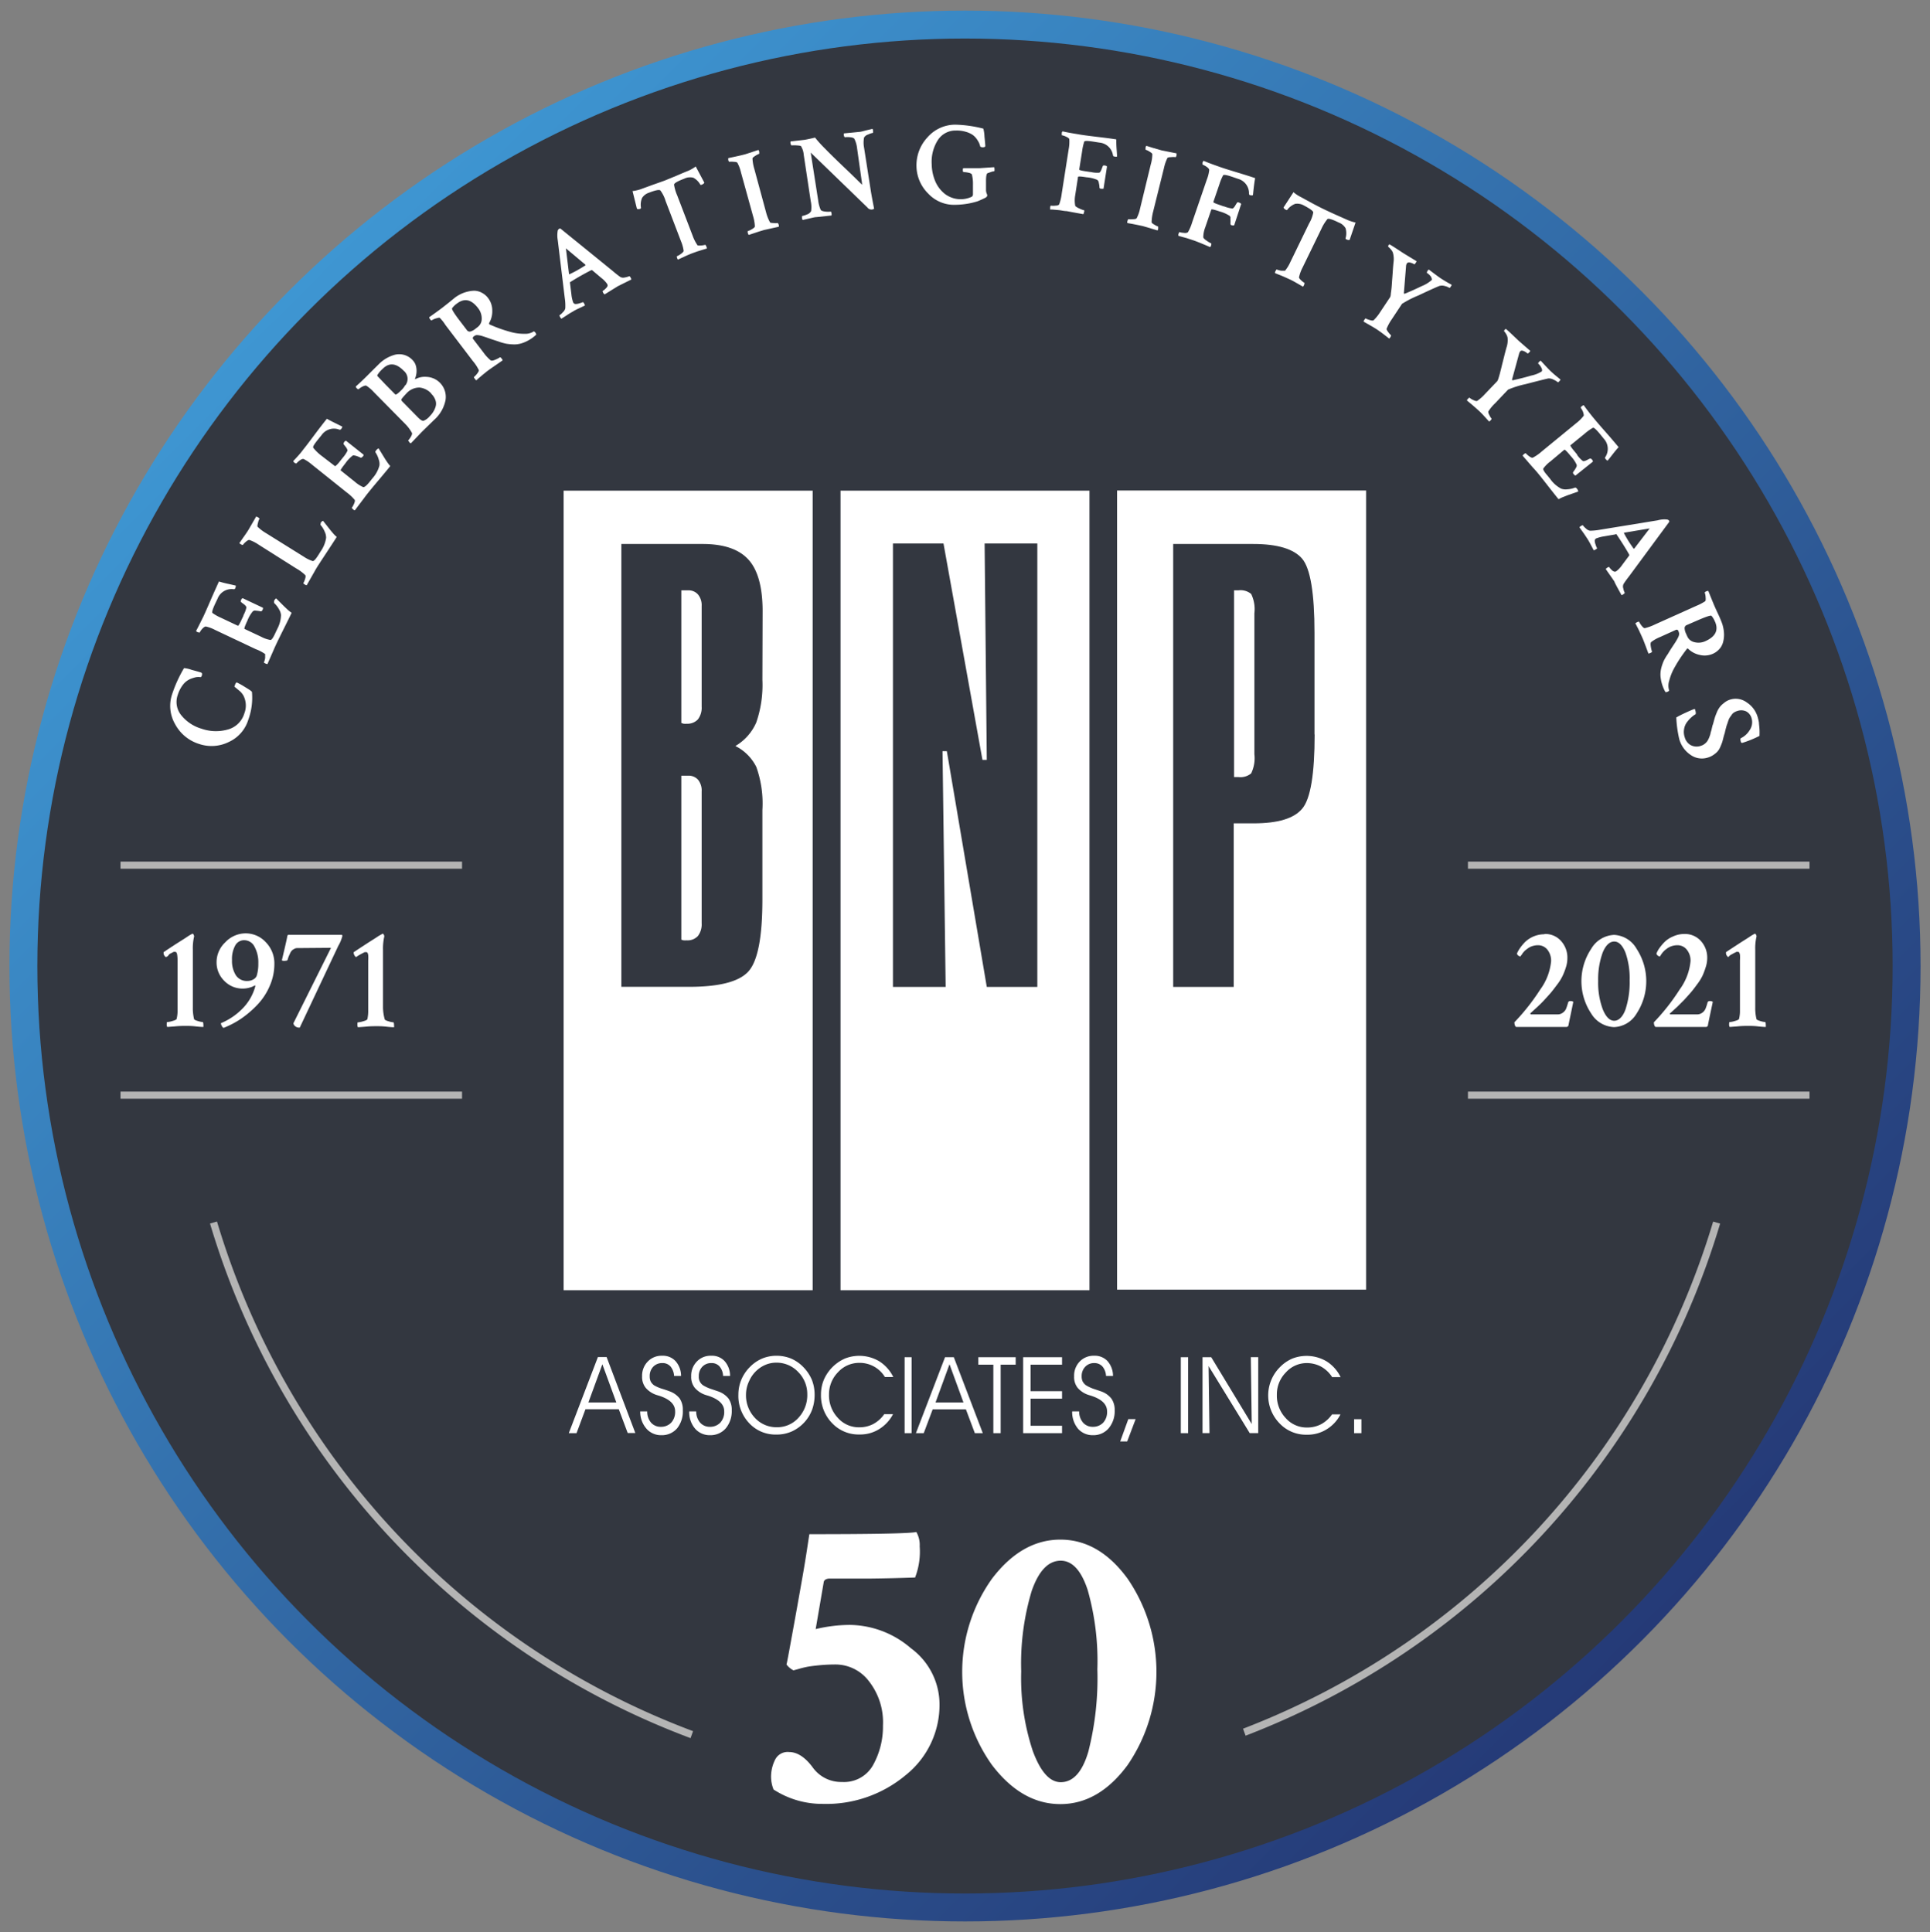<svg id="Layer_1" data-name="Layer 1" xmlns="http://www.w3.org/2000/svg" xmlns:xlink="http://www.w3.org/1999/xlink" viewBox="0 0 276.44 276.77"><rect x="0" y="0" width="276.44" height="276.77" fill="#808080" stroke="none"/><defs><style>.cls-1{fill:#333740;stroke-linecap:round;stroke-linejoin:round;stroke-width:4px;stroke:url(#linear-gradient);}.cls-2{fill:#fff;}.cls-3{fill:#b4b4b4;}</style><linearGradient id="linear-gradient" x1="41.44" y1="41.6" x2="235" y2="235.17" gradientUnits="userSpaceOnUse"><stop offset="0" stop-color="#3e96d2"/><stop offset="1" stop-color="#253a77"/></linearGradient></defs><circle class="cls-1" cx="138.22" cy="138.39" r="134.87"/><path class="cls-2" d="M23.76,137.11a.67.67,0,0,1-.23-.24.59.59,0,0,1-.1-.28c0-.1,0-.16,0-.19.68-.45,1.34-.89,2-1.31s1.18-.74,1.55-1a6.43,6.43,0,0,1,.58-.33h0c.11,0,.19.12.25.37a7.34,7.34,0,0,0-.19,1.94v8.24a6.57,6.57,0,0,0,.17,1.65c0,.11.21.21.55.31a3.16,3.16,0,0,0,.73.15s.06.13.06.41a1.75,1.75,0,0,1,0,.29s-.39,0-1.08-.08-1.2-.07-1.53-.07-.82,0-1.49.07l-1.07.08a.59.59,0,0,1-.08-.39c0-.21,0-.31.08-.31a3.41,3.41,0,0,0,.76-.16c.36-.1.56-.2.58-.3a4.63,4.63,0,0,0,.13-1.2v-7.2a4.91,4.91,0,0,0-.05-.77,1,1,0,0,0-.12-.36.25.25,0,0,0-.18-.07.71.71,0,0,0-.2,0l-.3.15-.3.16L24,137Z"/><path class="cls-2" d="M35.16,133.71A3.9,3.9,0,0,1,38.09,135a4.33,4.33,0,0,1,1.21,3.1,7.82,7.82,0,0,1-.67,3.15,9,9,0,0,1-1.74,2.66,14.76,14.76,0,0,1-2.32,2,12.73,12.73,0,0,1-2.52,1.33c-.11,0-.2-.1-.28-.27a.84.84,0,0,1-.13-.39,9.36,9.36,0,0,0,3-2,7.22,7.22,0,0,0,1.88-3.12c.06-.17.05-.27,0-.31l0,0a2.45,2.45,0,0,1-.73.32,3.52,3.52,0,0,1-1,.15,3.61,3.61,0,0,1-2.67-1.11,3.67,3.67,0,0,1-1.1-2.65,3.89,3.89,0,0,1,1.24-2.86A4,4,0,0,1,35.16,133.71ZM37,138a4.67,4.67,0,0,0-.54-2.37,1.66,1.66,0,0,0-1.49-.94,1.44,1.44,0,0,0-1.27.74,4,4,0,0,0-.47,2.12,3.84,3.84,0,0,0,.55,2.16,1.87,1.87,0,0,0,1.67.82,1.66,1.66,0,0,0,.83-.22,1,1,0,0,0,.49-.53A5.89,5.89,0,0,0,37,138Z"/><path class="cls-2" d="M42.58,135.82a.84.84,0,0,0-.46.13,1.17,1.17,0,0,0-.33.24,1.48,1.48,0,0,0-.26.43c-.1.21-.16.35-.19.42s-.08.23-.16.48c0,.07-.13.11-.35.12a.72.72,0,0,1-.46-.06c.47-2,.73-3.12.77-3.41s.16-.25.37-.25h6l.84,0,.55,0c.09,0,.14.05.14.16a5.18,5.18,0,0,1-.58,1.41L42.94,147.2a.34.34,0,0,1-.19,0,.74.74,0,0,1-.49-.21.56.56,0,0,1-.23-.41l5.38-10.8Z"/><path class="cls-2" d="M51,137.11a.58.58,0,0,1-.22-.24.63.63,0,0,1-.11-.28.35.35,0,0,1,0-.19c.68-.45,1.35-.89,2-1.31s1.18-.74,1.55-1l.58-.33h0c.11,0,.2.12.25.37a7.79,7.79,0,0,0-.19,1.94v8.24A6.57,6.57,0,0,0,55.1,146c0,.11.21.21.56.31a3,3,0,0,0,.72.15s.06.13.06.41a1.07,1.07,0,0,1,0,.29s-.38,0-1.07-.08-1.2-.07-1.53-.07-.83,0-1.49.07l-1.08.08a.66.66,0,0,1-.08-.39c0-.21,0-.31.08-.31a3.57,3.57,0,0,0,.77-.16c.36-.1.55-.2.58-.3a5.17,5.17,0,0,0,.12-1.2v-7.2a4.91,4.91,0,0,0,0-.77,1.08,1.08,0,0,0-.11-.36.29.29,0,0,0-.19-.07l-.2,0-.3.15-.3.16-.33.19Z"/><path class="cls-2" d="M221.22,133.8a3,3,0,0,1,2.37,1,3.52,3.52,0,0,1,.91,2.47,4.19,4.19,0,0,1-.2,1.27,9.3,9.3,0,0,1-.46,1.21,6.93,6.93,0,0,1-.76,1.24c-.35.47-.64.85-.87,1.13s-.58.66-1,1.12-.77.78-1,1l-1,.91a.09.09,0,0,0,0,.1.09.09,0,0,0,.1.07h3.77a1.23,1.23,0,0,0,.79-.26,1.36,1.36,0,0,0,.45-.56,8.87,8.87,0,0,0,.29-.9.31.31,0,0,1,.33-.19.67.67,0,0,1,.41.11c-.38,1.83-.61,2.93-.68,3.29a.32.32,0,0,1-.33.31h-7.18c-.15-.09-.23-.31-.25-.67a30.6,30.6,0,0,0,3.7-4.69,8.18,8.18,0,0,0,1.56-4.06,2.53,2.53,0,0,0-.53-1.65,1.69,1.69,0,0,0-1.38-.64,2.39,2.39,0,0,0-.53.06,2.72,2.72,0,0,0-.48.15,3.18,3.18,0,0,0-.4.23l-.33.25a2.46,2.46,0,0,0-.28.28,2.37,2.37,0,0,0-.21.26c0,.06-.09.14-.16.23a.81.81,0,0,0-.09.15.58.58,0,0,1-.32-.14.41.41,0,0,1-.18-.29,4.54,4.54,0,0,1,.4-.72,7,7,0,0,1,.73-.89,4,4,0,0,1,2.81-1.14Z"/><path class="cls-2" d="M227.91,145.19a8.36,8.36,0,0,1,0-9.26,4,4,0,0,1,3.28-2,3.92,3.92,0,0,1,3.23,2,8.46,8.46,0,0,1,0,9.26,3.92,3.92,0,0,1-3.23,1.95A4,4,0,0,1,227.91,145.19Zm1-4.65a10.86,10.86,0,0,0,.66,4.05c.44,1.09,1,1.64,1.64,1.64s1.23-.55,1.62-1.64a12.46,12.46,0,0,0,.59-4.15,11.09,11.09,0,0,0-.61-4c-.41-1-.94-1.56-1.6-1.56s-1.23.54-1.66,1.6A11.24,11.24,0,0,0,228.91,140.54Z"/><path class="cls-2" d="M241.24,133.8a3.06,3.06,0,0,1,2.38,1,3.52,3.52,0,0,1,.91,2.47,4.22,4.22,0,0,1-.21,1.27,11.07,11.07,0,0,1-.45,1.21,7,7,0,0,1-.77,1.24c-.34.47-.63.85-.87,1.13s-.58.66-1,1.12l-1,1-1,.91c-.05,0-.06.06-.05.1a.1.1,0,0,0,.11.07h3.76a1.26,1.26,0,0,0,.8-.26,1.42,1.42,0,0,0,.44-.56,6.88,6.88,0,0,0,.29-.9.31.31,0,0,1,.33-.19.72.72,0,0,1,.42.11c-.39,1.83-.62,2.93-.69,3.29a.3.3,0,0,1-.33.31h-7.17c-.16-.09-.24-.31-.25-.67a29.93,29.93,0,0,0,3.69-4.69,8.18,8.18,0,0,0,1.56-4.06,2.48,2.48,0,0,0-.53-1.65,1.68,1.68,0,0,0-1.37-.64,2.48,2.48,0,0,0-.54.06,2.37,2.37,0,0,0-.47.15,3.3,3.3,0,0,0-.41.23l-.33.25a3.69,3.69,0,0,0-.28.28c-.1.11-.16.2-.21.26l-.15.23a.81.81,0,0,0-.09.15.53.53,0,0,1-.32-.14.41.41,0,0,1-.18-.29,3.75,3.75,0,0,1,.39-.72,7.21,7.21,0,0,1,.74-.89,3.77,3.77,0,0,1,1.21-.81A3.84,3.84,0,0,1,241.24,133.8Z"/><path class="cls-2" d="M247.55,137.11a.67.67,0,0,1-.23-.24.59.59,0,0,1-.1-.28c0-.1,0-.16,0-.19.68-.45,1.35-.89,2-1.31s1.18-.74,1.55-1a6.43,6.43,0,0,1,.58-.33h0c.11,0,.19.12.25.37a7.34,7.34,0,0,0-.19,1.94v8.24a6.57,6.57,0,0,0,.17,1.65c0,.11.21.21.55.31a3.16,3.16,0,0,0,.73.15s.06.13.06.41a1.75,1.75,0,0,1,0,.29s-.39,0-1.08-.08-1.19-.07-1.53-.07-.82,0-1.49.07l-1.07.08a.59.59,0,0,1-.08-.39c0-.21,0-.31.08-.31a3.41,3.41,0,0,0,.76-.16c.36-.1.56-.2.58-.3a4.63,4.63,0,0,0,.13-1.2v-7.2a4.91,4.91,0,0,0,0-.77,1,1,0,0,0-.12-.36.25.25,0,0,0-.18-.07.71.71,0,0,0-.2,0l-.3.15-.3.16-.33.19Z"/><path class="cls-2" d="M115.93,219.78q14,0,15.32-.31a3.74,3.74,0,0,1,.48,2.06,10.3,10.3,0,0,1-.66,4.46q-3.49.12-6.27.15l-4.17,0h-1.87q-.72.06-.78.54l-1.15,6.7a21.22,21.22,0,0,1,4.89-.6,13.62,13.62,0,0,1,8.75,3.34,10,10,0,0,1,4.1,7.94,12.86,12.86,0,0,1-4.86,10.25,17.71,17.71,0,0,1-11.85,4.11,12.8,12.8,0,0,1-7.06-2.06,5,5,0,0,1-.36-1.74,5.45,5.45,0,0,1,.57-2.51,2,2,0,0,1,2-1.12c1.17,0,2.3.73,3.38,2.18a5,5,0,0,0,4.22,2.11,4.75,4.75,0,0,0,4.47-2.47,11.34,11.34,0,0,0,1.39-5.62,9.53,9.53,0,0,0-2-6.33,6,6,0,0,0-4.73-2.41,24.51,24.51,0,0,0-2.5.12c-.79.08-1.37.16-1.75.24s-.78.18-1.18.3l-.66.18a3,3,0,0,1-1-.84q.06-.12.78-4.11c.49-2.65,1-5.52,1.54-8.59S115.77,220.7,115.93,219.78Z"/><path class="cls-2" d="M142.08,252.84a23,23,0,0,1,0-26.67q4.26-5.61,9.8-5.61t9.62,5.58a23.64,23.64,0,0,1,0,26.73q-4.12,5.58-9.62,5.58C148.18,258.45,144.92,256.57,142.08,252.84Zm4.19-13.4a33.26,33.26,0,0,0,1.66,11.4c1.11,3,2.44,4.47,4,4.47q2.66,0,3.95-4.35a42.6,42.6,0,0,0,1.3-11.82,37.22,37.22,0,0,0-1.39-11.37q-1.38-4.19-3.86-4.19c-1.77,0-3.15,1.44-4.16,4.34A36.19,36.19,0,0,0,146.27,239.44Z"/><path class="cls-3" d="M98.91,249a113.23,113.23,0,0,1-68.83-73.72l1-.29A112.25,112.25,0,0,0,99.27,248Z"/><path class="cls-3" d="M178.41,248.65l-.37-1A112.38,112.38,0,0,0,245.38,175l1,.29A113.38,113.38,0,0,1,178.41,248.65Z"/><rect class="cls-3" x="17.26" y="123.43" width="48.92" height="1.02"/><rect class="cls-3" x="210.26" y="123.43" width="48.92" height="1.02"/><rect class="cls-3" x="17.26" y="156.38" width="48.92" height="1.02"/><rect class="cls-3" x="210.26" y="156.38" width="48.92" height="1.02"/><path class="cls-2" d="M82.58,205.31H81.47l4.17-10.9h1.25L91,205.29H89.91l-1.28-3.41H83.86Zm5.7-4.4-2-5.47-2,5.47Z"/><path class="cls-2" d="M91.7,202.19h1a2.44,2.44,0,0,0,.55,1.61,1.83,1.83,0,0,0,1.41.6,2,2,0,0,0,1.48-.6,2.25,2.25,0,0,0,.56-1.61c0-1-.74-1.73-2.25-2.23l-.27-.08a3.49,3.49,0,0,1-1.69-1.06,2.47,2.47,0,0,1-.52-1.65,2.9,2.9,0,0,1,.81-2.12,2.71,2.71,0,0,1,2.06-.83,2.45,2.45,0,0,1,1.92.77,3.19,3.19,0,0,1,.79,2.12h-1a2.32,2.32,0,0,0-.52-1.36,1.48,1.48,0,0,0-1.18-.48,1.73,1.73,0,0,0-1.3.54,1.89,1.89,0,0,0-.49,1.34,1.73,1.73,0,0,0,.14.75,1.64,1.64,0,0,0,.48.55A5.56,5.56,0,0,0,95,199c.37.12.64.21.84.29a3.22,3.22,0,0,1,1.51,1.05,2.81,2.81,0,0,1,.45,1.67A3.85,3.85,0,0,1,97,204.6a2.86,2.86,0,0,1-2.25,1,2.78,2.78,0,0,1-2.13-.9A3.69,3.69,0,0,1,91.7,202.19Z"/><path class="cls-2" d="M98.72,202.19h1a2.44,2.44,0,0,0,.56,1.61,1.82,1.82,0,0,0,1.4.6,2,2,0,0,0,1.49-.6,2.25,2.25,0,0,0,.56-1.61c0-1-.75-1.73-2.25-2.23l-.27-.08a3.49,3.49,0,0,1-1.69-1.06,2.47,2.47,0,0,1-.52-1.65,2.9,2.9,0,0,1,.81-2.12,2.69,2.69,0,0,1,2.06-.83,2.45,2.45,0,0,1,1.92.77,3.18,3.18,0,0,1,.78,2.12h-1a2.26,2.26,0,0,0-.51-1.36,1.48,1.48,0,0,0-1.18-.48,1.71,1.71,0,0,0-1.3.54,1.89,1.89,0,0,0-.49,1.34,1.44,1.44,0,0,0,.61,1.3,5.77,5.77,0,0,0,1.3.58l.85.29a3.22,3.22,0,0,1,1.51,1.05,2.81,2.81,0,0,1,.45,1.67,3.85,3.85,0,0,1-.84,2.56,2.88,2.88,0,0,1-2.25,1,2.78,2.78,0,0,1-2.13-.9A3.6,3.6,0,0,1,98.72,202.19Z"/><path class="cls-2" d="M105.76,199.79a5.62,5.62,0,0,1,.43-2.16,5.7,5.7,0,0,1,1.26-1.84,5.42,5.42,0,0,1,1.74-1.18,5.37,5.37,0,0,1,2-.39,5.55,5.55,0,0,1,2.09.39,5.42,5.42,0,0,1,1.75,1.2,6,6,0,0,1,1.24,1.82,5.8,5.8,0,0,1,.41,2.16,6.3,6.3,0,0,1-.35,2.13,5.57,5.57,0,0,1-2.91,3.14,5.32,5.32,0,0,1-2.25.45,5.13,5.13,0,0,1-3.88-1.65A5.65,5.65,0,0,1,105.76,199.79Zm1.09,0a4.68,4.68,0,0,0,1.28,3.33,4.18,4.18,0,0,0,3.14,1.34,4.07,4.07,0,0,0,3.1-1.36,4.76,4.76,0,0,0,1.26-3.35,4.49,4.49,0,0,0-1.3-3.2,4.24,4.24,0,0,0-3.12-1.34,4,4,0,0,0-1.42.25,4.29,4.29,0,0,0-1.28.76,4.48,4.48,0,0,0-1.2,1.61A4.53,4.53,0,0,0,106.85,199.79Z"/><path class="cls-2" d="M126.73,197.24a4.21,4.21,0,0,0-3.65-2,4.08,4.08,0,0,0-3.06,1.35,4.51,4.51,0,0,0-1.28,3.2,4.69,4.69,0,0,0,1.26,3.32,4,4,0,0,0,3.08,1.36,4.28,4.28,0,0,0,2-.47,4.54,4.54,0,0,0,1.57-1.41h1.26a5.5,5.5,0,0,1-2,2.15,5.13,5.13,0,0,1-2.79.76,5.21,5.21,0,0,1-3.94-1.63,5.66,5.66,0,0,1-1.59-4.08,5.46,5.46,0,0,1,.43-2.17,5.88,5.88,0,0,1,3-3,5.62,5.62,0,0,1,4.93.4,5.6,5.6,0,0,1,2,2.25h-1.24v0Z"/><path class="cls-2" d="M130.57,205.31h-1V194.43h1Z"/><path class="cls-2" d="M132.31,205.31h-1.12l4.17-10.88h1.26l4.15,10.88h-1.14l-1.28-3.41h-4.76Zm5.69-4.4-2-5.47-2,5.47Z"/><path class="cls-2" d="M143.33,205.31h-1.05V195.5h-2.15v-1.07h5.35v1.07h-2.15Z"/><path class="cls-2" d="M147.62,199.3h4.5v1.07h-4.5v3.88h4.5v1.06h-5.57V194.43h5.57v1.07h-4.5Z"/><path class="cls-2" d="M153.57,202.19h1a2.44,2.44,0,0,0,.56,1.61,1.81,1.81,0,0,0,1.4.6,2,2,0,0,0,1.49-.6,2.25,2.25,0,0,0,.55-1.61c0-1-.74-1.73-2.25-2.23l-.26-.08a3.48,3.48,0,0,1-1.7-1.06,2.47,2.47,0,0,1-.51-1.65,2.9,2.9,0,0,1,.8-2.12,2.73,2.73,0,0,1,2.07-.83,2.48,2.48,0,0,1,1.92.77,3.23,3.23,0,0,1,.78,2.12h-1a2.26,2.26,0,0,0-.52-1.36,1.54,1.54,0,0,0-1.17-.48,1.71,1.71,0,0,0-1.3.54,1.9,1.9,0,0,0-.5,1.34,1.73,1.73,0,0,0,.14.75,1.76,1.76,0,0,0,.48.55,5.77,5.77,0,0,0,1.3.58l.85.29a3.19,3.19,0,0,1,1.5,1.05,2.82,2.82,0,0,1,.46,1.67,3.8,3.8,0,0,1-.85,2.56,2.86,2.86,0,0,1-2.25,1,2.78,2.78,0,0,1-2.13-.9A3.74,3.74,0,0,1,153.57,202.19Z"/><path class="cls-2" d="M161.45,206.5h-1l1.16-3.2h1.05Z"/><path class="cls-2" d="M170.18,205.31h-1.05V194.43h1.05Z"/><path class="cls-2" d="M179.29,204l-.13-9.58h1.06v10.88H179l-5.89-9.6.13,9.6h-1V194.43h1.25Z"/><path class="cls-2" d="M190.78,197.24a4.42,4.42,0,0,0-1.61-1.49,4.36,4.36,0,0,0-2-.48,4,4,0,0,0-3,1.35,4.46,4.46,0,0,0-1.28,3.2,4.65,4.65,0,0,0,1.26,3.32,4,4,0,0,0,3.07,1.36,4.28,4.28,0,0,0,2-.47,4.54,4.54,0,0,0,1.57-1.41H192a5.36,5.36,0,0,1-2,2.15,5.13,5.13,0,0,1-2.79.76,5.21,5.21,0,0,1-3.94-1.63,5.73,5.73,0,0,1,.1-8.09,5.57,5.57,0,0,1,1.72-1.18,5.62,5.62,0,0,1,4.93.4,5.53,5.53,0,0,1,2,2.25h-1.24Z"/><path class="cls-2" d="M195,205.31h-1.05v-2H195Z"/><path class="cls-2" d="M98.59,84.57h-1v19a2,2,0,0,0,.35.11,2.43,2.43,0,0,0,.41,0,2.06,2.06,0,0,0,1.61-.62,2.75,2.75,0,0,0,.54-1.84V86.82a2.4,2.4,0,0,0-.52-1.65A1.77,1.77,0,0,0,98.59,84.57Z"/><path class="cls-2" d="M98.59,111.12h-1v23.49a1.43,1.43,0,0,0,.33.1,2.82,2.82,0,0,0,.43,0,2,2,0,0,0,1.61-.62,2.74,2.74,0,0,0,.54-1.83V113.39a2.44,2.44,0,0,0-.52-1.69A1.79,1.79,0,0,0,98.59,111.12Z"/><path class="cls-2" d="M80.73,70.29V184.83H116.4V70.29Zm28.47,27.1a16.5,16.5,0,0,1-.87,6.09,7.24,7.24,0,0,1-3,3.39,6.68,6.68,0,0,1,3,3,15.62,15.62,0,0,1,.87,6.17v12.82q0,8.08-2,10.3t-8.56,2.21H89V77.93h11.64c3.06,0,5.24.76,6.59,2.27s2,4,2,7.34Z"/><path class="cls-2" d="M120.39,70.29V184.83h35.66V70.29Zm28.19,71.09h-7.24l-5.72-33.77H135l.45,33.77H127.9V77.86h7.24l5.58,31h.62l-.31-31h7.55Z"/><path class="cls-2" d="M177.38,84.57h-.62v26.75h.62a2.41,2.41,0,0,0,1.83-.53,5,5,0,0,0,.46-2.75V87.85a4.94,4.94,0,0,0-.46-2.76A2.38,2.38,0,0,0,177.38,84.57Z"/><path class="cls-2" d="M160,70.27V184.75h35.67V70.27Zm28.3,34.94q0,8.49-1.76,10.61c-1.17,1.43-3.48,2.13-7,2.13h-2.83v23.43h-8.67V77.93h11.48c3.48,0,5.82.72,7,2.12s1.76,5,1.76,10.61l0,14.55Z"/><path class="cls-2" d="M33.91,97.76a10.29,10.29,0,0,1,1.18.66c.65.39,1,.63,1,.73a9.24,9.24,0,0,1-.54,4,5.15,5.15,0,0,1-2.77,3.14,5.56,5.56,0,0,1-4.25.29,5.88,5.88,0,0,1-3.45-2.84,5.24,5.24,0,0,1-.41-4.34,18.86,18.86,0,0,1,1.69-3.69,4.47,4.47,0,0,1,1.09.25c.71.19,1.16.32,1.33.38s.2.21.12.47a.73.73,0,0,1-.14.2,2.28,2.28,0,0,0-.68,0,5,5,0,0,0-.87.28,2.68,2.68,0,0,0-1,.8,4.66,4.66,0,0,0-.75,1.46,3,3,0,0,0,.5,2.91,5.81,5.81,0,0,0,2.87,1.92,6.26,6.26,0,0,0,3.79.13A3.39,3.39,0,0,0,35,102.19a3.09,3.09,0,0,0-.16-2.59,2.62,2.62,0,0,0-.48-.58l-.56-.47c-.15-.11-.23-.18-.22-.2C33.68,98,33.8,97.77,33.91,97.76Z"/><path class="cls-2" d="M29.12,88.35c.21-.45.57-1.26,1.07-2.42s.89-2,1.17-2.63a13.87,13.87,0,0,0,1.41.36l1,.23a.58.58,0,0,1-.08.36c0,.11-.12.17-.21.16a2.15,2.15,0,0,0-2.31,1.34l-.38.8c-.35.76-.47,1.19-.35,1.27a6.39,6.39,0,0,0,1.21.68l2.43,1.15c.06,0,.2-.19.41-.64l.38-.8,0-.07a4.09,4.09,0,0,0,.42-1.1c0-.14-.13-.31-.41-.52a4.4,4.4,0,0,1-.35-.27c-.06,0-.06-.15,0-.3a.46.46,0,0,1,.22-.26l2.92,1.38a.47.47,0,0,1-.08.32c-.06.13-.14.2-.24.19a5.59,5.59,0,0,0-.71-.1.72.72,0,0,0-.26,0l-.16.09a4.72,4.72,0,0,0-.79,1.36c-.35.74-.48,1.13-.4,1.17l2.4,1.13a4.29,4.29,0,0,0,1.31.45c.16,0,.39-.31.7-1l.27-.57a4.51,4.51,0,0,0,.54-2,1.85,1.85,0,0,0-.28-.81,3.53,3.53,0,0,0-.72-.93s0-.12,0-.26a.83.83,0,0,1,.3-.39l.53.53.62.62.53.5c.22.18.4.33.54.42-.19.41-.61,1.26-1.25,2.54s-1.07,2.18-1.3,2.72l-.91,2.08s-.13,0-.27-.07-.25-.13-.24-.17a2.6,2.6,0,0,0,.18-.63c0-.29,0-.48,0-.56A5.77,5.77,0,0,0,36.64,93L30.8,90.24a5.31,5.31,0,0,0-1.32-.49q-.19,0-.48.3a2.22,2.22,0,0,0-.4.57s-.11,0-.26-.05-.23-.13-.25-.19C28.45,89.72,28.79,89,29.12,88.35Z"/><path class="cls-2" d="M38.11,76.38l5.45,3.4a4.92,4.92,0,0,0,1.24.6c.16,0,.42-.26.8-.87l.34-.54a4.5,4.5,0,0,0,.77-1.91,1.92,1.92,0,0,0-.18-.84,3.55,3.55,0,0,0-.6-1c-.06,0,0-.13,0-.26s.24-.33.34-.35l.46.58.54.69.47.56a4.25,4.25,0,0,0,.49.48c-.24.39-.76,1.18-1.54,2.37s-1.33,2-1.62,2.55l-1.14,2a.5.5,0,0,1-.26-.1c-.17-.11-.24-.17-.22-.2a3,3,0,0,0,.25-.61c.09-.28.1-.47,0-.56a6.17,6.17,0,0,0-1.26-.93L37,78a5.21,5.21,0,0,0-1.3-.65c-.11,0-.27.08-.48.26a2.49,2.49,0,0,0-.44.46s-.11,0-.25-.08-.24-.16-.24-.19l.54-.78c.34-.47.58-.83.75-1.1L36.69,74a.89.89,0,0,1,.26.11q.24.15.21.21a2.1,2.1,0,0,0-.21.59c-.09.31-.1.5-.05.56A6.45,6.45,0,0,0,38.11,76.38Z"/><path class="cls-2" d="M43.46,64.37c.32-.39.85-1.09,1.61-2.11s1.35-1.77,1.75-2.27c.3.17.73.4,1.29.67l.92.46a.6.6,0,0,1-.16.33.23.23,0,0,1-.24.11,2.15,2.15,0,0,0-2.56.76l-.56.69c-.52.66-.74,1-.63,1.15a6.44,6.44,0,0,0,1,1L48,66.79s.23-.13.55-.53l.55-.69,0,0a4.62,4.62,0,0,0,.67-1c0-.13-.07-.33-.29-.6l-.27-.34c0-.06,0-.16.08-.29a.45.45,0,0,1,.27-.2l2.52,2c0,.06,0,.16-.15.29s-.18.16-.28.13a5,5,0,0,0-.66-.26l-.27-.06-.17,0a4.92,4.92,0,0,0-1.09,1.15c-.51.64-.73,1-.66,1l2.07,1.66a4.51,4.51,0,0,0,1.17.74c.16,0,.46-.2.91-.77l.39-.49a4.45,4.45,0,0,0,1-1.81,1.8,1.8,0,0,0-.08-.85,3.67,3.67,0,0,0-.48-1.07c-.05,0,0-.14.07-.25s.28-.3.38-.31l.39.63.46.75c.1.17.24.38.4.61a5.17,5.17,0,0,0,.42.54c-.28.35-.88,1.08-1.8,2.17s-1.56,1.88-1.9,2.35l-1.37,1.81s-.13,0-.25-.13-.21-.19-.19-.22a3.09,3.09,0,0,0,.32-.58c.12-.27.15-.45.1-.55a6.5,6.5,0,0,0-1.14-1.07l-5-4a6,6,0,0,0-1.17-.79q-.18-.07-.54.18a3.24,3.24,0,0,0-.52.46s-.11,0-.24-.1a.48.48,0,0,1-.2-.25C42.49,65.54,43,65,43.46,64.37Z"/><path class="cls-2" d="M58.09,60.78l-4.54-4.6a5.37,5.37,0,0,0-1.07-.92c-.11-.06-.3,0-.56.12a2.76,2.76,0,0,0-.57.39s-.11,0-.23-.13a.44.44,0,0,1-.16-.27q.84-.75,1.65-1.56l1-1,.73-.72a5.24,5.24,0,0,1,1-.76,5.37,5.37,0,0,1,1.18-.5,2.57,2.57,0,0,1,1.32,0,2.61,2.61,0,0,1,1.23.73,1.94,1.94,0,0,1,.55,1.07,2.69,2.69,0,0,1,0,1,2.5,2.5,0,0,1-.17.59c0,.09,0,.13,0,.12a2.88,2.88,0,0,1,1.64-.35,2.87,2.87,0,0,1,2.72,3.35,5.08,5.08,0,0,1-1.64,2.82l-1.74,1.7-1.57,1.64s-.13,0-.23-.16-.19-.22-.17-.24a2.89,2.89,0,0,0,.39-.53c.15-.26.2-.44.16-.54A5.7,5.7,0,0,0,58.09,60.78Zm0-5.61a1.51,1.51,0,0,0-.28-2.07c-1.08-1.1-2.09-1.18-3-.26a4.05,4.05,0,0,0-.72.83.17.17,0,0,0,0,.23l1.13,1.19,1.4,1.42c.08.08.37-.12.85-.6A3.1,3.1,0,0,0,58.05,55.17Zm3.69,1.21a2.64,2.64,0,0,0-1.69-.86,2.48,2.48,0,0,0-1.9.87,8.13,8.13,0,0,0-.69.8.35.35,0,0,0,.14.34l2.23,2.27c.34.34.6.5.77.49a2.16,2.16,0,0,0,.9-.65,3.56,3.56,0,0,0,.47-.57,3,3,0,0,0,.36-.74,1.49,1.49,0,0,0,0-1A2.31,2.31,0,0,0,61.74,56.38Z"/><path class="cls-2" d="M65.17,42.63a5.16,5.16,0,0,1,.8-.49,4.62,4.62,0,0,1,1-.36A4.06,4.06,0,0,1,68,41.65a2.43,2.43,0,0,1,1,.28,2.66,2.66,0,0,1,.93.79,2.92,2.92,0,0,1,.58,1.75,3.32,3.32,0,0,1-.45,1.81c0,.08,0,.14,0,.17a20.12,20.12,0,0,0,3.28,1.16,7,7,0,0,0,1.79.21,2.19,2.19,0,0,0,1.33-.35.49.49,0,0,1,.22.17.74.74,0,0,1,.13.29,3.09,3.09,0,0,1-.4.35,5.42,5.42,0,0,1-1.38.79,3.69,3.69,0,0,1-1.35.27,7.72,7.72,0,0,1-1.16-.1,7.22,7.22,0,0,1-1.15-.33l-.92-.3-.8-.28-.61-.2a3.13,3.13,0,0,0-.53-.11.93.93,0,0,0-.34,0,1.1,1.1,0,0,0-.35.21.25.25,0,0,0,0,.4l1.46,1.91a5.87,5.87,0,0,0,1,1.08c.11.08.33.06.66-.09a3.63,3.63,0,0,0,.68-.35s.12,0,.23.19a.78.78,0,0,1,.15.25c-1,.7-1.7,1.17-2,1.39s-.51.4-.81.64l-.7.59-.25.24c-.06,0-.13-.09-.23-.22s-.15-.23-.12-.25a3.14,3.14,0,0,0,.45-.48c.19-.24.27-.41.24-.52a6.25,6.25,0,0,0-.86-1.3l-3.91-5.14A6,6,0,0,0,63,45.54c-.08-.06-.27,0-.57.08a2.21,2.21,0,0,0-.61.28s-.11,0-.21-.16-.15-.23-.14-.29c1-.7,1.6-1.15,1.84-1.33l.94-.74Zm.3.84a3,3,0,0,0-.72.7c-.06.12.24.63.92,1.54l1.19,1.56a.48.48,0,0,0,.53.22,2,2,0,0,0,.71-.39l.35-.27A1.47,1.47,0,0,0,69,45.67a2.4,2.4,0,0,0-.54-1.55Q67.05,42.28,65.47,43.47Z"/><path class="cls-2" d="M80.26,32.73l7.49,6.08c.37.32.72.6,1.06.84a.82.82,0,0,0,.67.1,2.88,2.88,0,0,0,.65-.18s.11,0,.21.23a.72.72,0,0,1,.09.24L88.5,41l-1.89,1.17a.52.52,0,0,1-.22-.24c-.08-.15-.1-.23-.06-.25a2.37,2.37,0,0,0,.45-.37c.17-.17.26-.31.25-.41a.43.43,0,0,0-.06-.22,4.09,4.09,0,0,0-.86-.88l-1.29-1.09a.23.23,0,0,0-.14,0c-.33.16-.76.39-1.3.69s-1.1.63-1.68,1c-.06,0-.08.07-.06.11l.21,1.71a4.5,4.5,0,0,0,.26,1.13.39.39,0,0,0,.33.2,1.59,1.59,0,0,0,.56-.1,3.33,3.33,0,0,0,.5-.17s.09.05.16.18a1.57,1.57,0,0,1,.13.3l-.73.35c-.44.2-.78.37-1,.52a10.51,10.51,0,0,0-.9.55l-.73.47a.37.37,0,0,1-.18-.19c-.1-.18-.14-.28-.12-.29a2.2,2.2,0,0,0,.5-.45,1,1,0,0,0,.34-.57,7.3,7.3,0,0,0-.08-1.48l-1-8.26a4,4,0,0,1,0-1.39.48.48,0,0,1,.2-.24A.28.28,0,0,1,80.26,32.73Zm1.3,6.56c.37-.17.73-.35,1.1-.56s.75-.43,1.2-.72v-.08l-2.8-2.35.44,3.66S81.54,39.3,81.56,39.29Z"/><path class="cls-2" d="M93.4,26.51l1.78-.63,1.75-.72c.71-.31,1.29-.55,1.72-.72a6,6,0,0,0,1-.59l1.24,2.33a.75.75,0,0,1-.39.28.18.18,0,0,1-.19,0,2.48,2.48,0,0,0-1-1A1.88,1.88,0,0,0,98,25.6c-1,.38-1.48.67-1.45.87A6.07,6.07,0,0,0,97,28l2.21,5.77a6,6,0,0,0,.67,1.33c0,.07.22.09.52.07a2.73,2.73,0,0,0,.61-.1s.1.07.17.26a1.35,1.35,0,0,1,.07.27l-.64.19-.76.24-.67.24c-.29.11-.68.27-1.17.5l-.91.42A.36.36,0,0,1,97,37c-.08-.19-.09-.3,0-.31a2.83,2.83,0,0,0,.56-.34q.36-.27.36-.42a5.57,5.57,0,0,0-.38-1.37l-2.21-5.78a4.74,4.74,0,0,0-.74-1.49c-.15-.15-.69-.05-1.62.31a1.87,1.87,0,0,0-1,.75,2.48,2.48,0,0,0-.16,1.4c0,.07,0,.12-.12.16a.54.54,0,0,1-.46,0l-.63-2.54a5.5,5.5,0,0,0,1.16-.26Z"/><path class="cls-2" d="M106.12,24.66a5.15,5.15,0,0,0-.51-1.35c-.07-.08-.24-.12-.53-.13a2.7,2.7,0,0,0-.63,0s-.09-.06-.13-.22a.81.81,0,0,1,0-.31l.93-.2c.56-.12,1-.22,1.29-.3.09,0,.78-.24,2.09-.67a.81.81,0,0,1,.12.25c0,.19,0,.29,0,.3a2.69,2.69,0,0,0-.56.29c-.27.17-.41.3-.41.38a6.19,6.19,0,0,0,.26,1.49l1.68,6.2a6.18,6.18,0,0,0,.56,1.44c0,.08.21.11.51.12a2.32,2.32,0,0,0,.61,0s.09.09.15.29a1.12,1.12,0,0,1,0,.24l-2.12.47-.69.21-.79.26-.69.23a.31.31,0,0,1-.13-.21c-.06-.21-.06-.32,0-.34a2.61,2.61,0,0,0,.59-.28c.26-.15.39-.28.4-.37a5.71,5.71,0,0,0-.24-1.43Z"/><path class="cls-2" d="M122.76,21.22a4,4,0,0,0-.38-1.32c-.08-.13-.28-.21-.61-.24a3.23,3.23,0,0,0-.77,0s-.09-.07-.12-.23a.54.54,0,0,1,0-.32L123,18.9c.29,0,.67-.13,1.12-.24l.86-.2a1.09,1.09,0,0,1,.07.27c0,.19,0,.29,0,.3a2.9,2.9,0,0,0-.71.24,1,1,0,0,0-.58.44,3.86,3.86,0,0,0,0,1.43l1,6.4c.07.41.21,1.19.44,2.36a.65.65,0,0,1-.36.12.72.72,0,0,1-.6-.3l-8.12-7.86,1.07,6.84a4.78,4.78,0,0,0,.36,1.36c.07.13.3.21.67.25a3.1,3.1,0,0,0,.79,0s.06.07.09.23a1.13,1.13,0,0,1,0,.33l-2.13.23c-.3,0-.67.12-1.11.21l-.88.2a.43.43,0,0,1-.11-.28c0-.18,0-.27,0-.28a3.47,3.47,0,0,0,.75-.24,1,1,0,0,0,.56-.48,4.09,4.09,0,0,0-.06-1.44l-1-6.62a2.73,2.73,0,0,0-.38-1.21c0-.07-.26-.11-.61-.13a5.42,5.42,0,0,0-.77,0s-.08-.07-.12-.24a.54.54,0,0,1,0-.33l2-.23c.37-.06.87-.17,1.5-.32a18.59,18.59,0,0,0,1.46,1.61c.69.71,1.63,1.63,2.83,2.77s2,1.94,2.45,2.38a5.64,5.64,0,0,0-.08-.7Z"/><path class="cls-2" d="M131.27,23.85a5.86,5.86,0,0,1,1.58-4.18,5.27,5.27,0,0,1,4-1.81,17.49,17.49,0,0,1,4,.57,5.39,5.39,0,0,1,.16,1.14c.08.74.11,1.18.12,1.32s-.11.2-.34.21a.61.61,0,0,1-.38-.1,4.26,4.26,0,0,0-.15-.47,4.24,4.24,0,0,0-.35-.6,2.57,2.57,0,0,0-.61-.62,3.53,3.53,0,0,0-1-.44,4.5,4.5,0,0,0-1.38-.17,3,3,0,0,0-2.59,1.37,5.78,5.78,0,0,0-.88,3.44,6.57,6.57,0,0,0,.47,2.36,4.59,4.59,0,0,0,1.42,1.91,3.74,3.74,0,0,0,3.86.4.45.45,0,0,0,.16-.39l0-1.23v-.12a5.22,5.22,0,0,0-.14-1.38c0-.15-.22-.26-.51-.32a3.69,3.69,0,0,0-.73-.09s-.07-.08-.07-.25a.51.51,0,0,1,.06-.31c.13,0,.47,0,1,0l1.36,0,2.06-.14a.79.79,0,0,1,.06.29c0,.2,0,.29-.06.29a2.21,2.21,0,0,0-.45.11l-.51.18c-.14.1-.21.51-.2,1.25,0,.24,0,.48,0,.72s0,.37,0,.39a1.36,1.36,0,0,0,.09.53,1.52,1.52,0,0,1,.09.26c0,.16-.12.3-.37.41-.45.22-.78.36-1,.45a10.85,10.85,0,0,1-1.23.31,11.35,11.35,0,0,1-2,.2,5.05,5.05,0,0,1-3.86-1.61A5.62,5.62,0,0,1,131.27,23.85Z"/><path class="cls-2" d="M152.75,30.24c-.34,0-.7-.1-1.09-.14l-.9-.08-.34,0s0-.13,0-.28.06-.28.1-.28a2.45,2.45,0,0,0,.66,0c.29,0,.47-.09.53-.18a6.77,6.77,0,0,0,.36-1.52l1-6.38a5.61,5.61,0,0,0,.09-1.41c0-.12-.15-.25-.42-.37a2.61,2.61,0,0,0-.66-.23s0-.09,0-.26.07-.26.12-.29c.72.16,1.46.29,2.22.41.52.1,1.42.22,2.68.37s2.19.27,2.79.37c0,.34,0,.83.05,1.45s.06,1,.06,1a.48.48,0,0,1-.36,0c-.13,0-.2-.07-.22-.15a2.15,2.15,0,0,0-1.93-1.84l-.88-.14c-.83-.13-1.27-.13-1.31,0a7.44,7.44,0,0,0-.3,1.35l-.42,2.65c0,.07.23.14.73.22l.86.13h.07a3.94,3.94,0,0,0,1.18.1c.13,0,.26-.22.38-.54s.11-.3.16-.41.12-.1.29-.08a.47.47,0,0,1,.31.14l-.5,3.19c-.05,0-.16,0-.33,0s-.23-.08-.25-.18c0-.32-.07-.55-.1-.71a.7.7,0,0,0-.09-.25l-.12-.13a4.76,4.76,0,0,0-1.54-.37c-.8-.13-1.2-.15-1.22-.06L154,28a4.15,4.15,0,0,0,0,1.43c0,.12.22.26.56.42a3.66,3.66,0,0,0,.7.27c.06,0,.07.11,0,.3a.51.51,0,0,1-.09.26C153.79,30.44,153,30.28,152.75,30.24Z"/><path class="cls-2" d="M164.84,23.52a5.39,5.39,0,0,0,.21-1.43c0-.1-.15-.22-.4-.37a2,2,0,0,0-.57-.27s0-.1,0-.27a.65.65,0,0,1,.11-.29l.9.28,1.28.37,2.15.43a1.1,1.1,0,0,1,0,.27c-.05.19-.09.28-.14.27a2.64,2.64,0,0,0-.63,0c-.32,0-.5.06-.54.13a6.27,6.27,0,0,0-.49,1.43l-1.55,6.24a6.58,6.58,0,0,0-.22,1.53c0,.08.14.2.4.35a3.2,3.2,0,0,0,.54.27s0,.12,0,.33a.63.63,0,0,1-.09.22l-2.09-.62-.7-.15-.81-.16-.72-.13a.4.4,0,0,1,0-.25c.06-.21.1-.31.15-.3a3.38,3.38,0,0,0,.65,0c.3,0,.48-.06.53-.14a5.37,5.37,0,0,0,.48-1.36Z"/><path class="cls-2" d="M171,34.45,170,34.12l-.87-.24-.33-.09a.45.45,0,0,1,0-.28c.06-.18.11-.27.14-.26a2.59,2.59,0,0,0,.65.11.79.79,0,0,0,.56-.09,6.56,6.56,0,0,0,.61-1.43l2.1-6.12a5.15,5.15,0,0,0,.34-1.36c0-.13-.11-.28-.35-.45a2.7,2.7,0,0,0-.61-.33s0-.1,0-.27a.52.52,0,0,1,.16-.27c.69.29,1.4.55,2.12.8.5.19,1.36.46,2.58.83s2.11.65,2.68.85q-.1.51-.21,1.44c-.07.62-.1,1-.11,1a.57.57,0,0,1-.37,0c-.12,0-.18-.1-.19-.19a2.14,2.14,0,0,0-1.57-2.15l-.84-.29c-.8-.27-1.23-.34-1.3-.21a7.16,7.16,0,0,0-.53,1.28l-.87,2.54c0,.07.2.18.67.34l.83.29.06,0a4.71,4.71,0,0,0,1.15.3c.13,0,.29-.17.46-.47a4,4,0,0,1,.24-.37q.06-.11.3,0a.54.54,0,0,1,.28.19l-1,3.05a.46.46,0,0,1-.33,0c-.14,0-.21-.12-.21-.21a6.58,6.58,0,0,0,0-.72,1.46,1.46,0,0,0,0-.26l-.1-.15a5,5,0,0,0-1.45-.64c-.76-.26-1.16-.35-1.19-.26l-.87,2.54a4.13,4.13,0,0,0-.28,1.4c0,.12.16.29.47.5a3.48,3.48,0,0,0,.65.39c.05,0,.05.12,0,.3a.49.49,0,0,1-.14.24C172,34.82,171.23,34.53,171,34.45Z"/><path class="cls-2" d="M187.92,29.1c.68.36,1.24.65,1.68.86s1,.48,1.72.8l1.71.76a6.05,6.05,0,0,0,1.13.36l-.85,2.49a.64.64,0,0,1-.47-.09c-.08,0-.12-.09-.11-.15a2.58,2.58,0,0,0,0-1.43,1.91,1.91,0,0,0-1-.83c-.95-.47-1.49-.62-1.61-.47a6.14,6.14,0,0,0-.85,1.38l-2.7,5.55a5.65,5.65,0,0,0-.51,1.4c0,.08.08.22.31.43a2.78,2.78,0,0,0,.48.37s0,.13-.07.31a.91.91,0,0,1-.15.23l-.57-.33-.7-.4c-.22-.12-.43-.23-.63-.32s-.67-.31-1.17-.52l-.93-.37a.41.41,0,0,1,.06-.28c.09-.18.15-.26.19-.24a3.31,3.31,0,0,0,.63.17c.3,0,.48,0,.55,0a5.26,5.26,0,0,0,.75-1.22l2.7-5.56a4.62,4.62,0,0,0,.59-1.56c0-.21-.44-.53-1.33-1a1.93,1.93,0,0,0-1.25-.24,2.59,2.59,0,0,0-1.14.85c0,.05-.1.06-.2,0a.66.66,0,0,1-.34-.32l1.43-2.2a4.9,4.9,0,0,0,1,.67Z"/><path class="cls-2" d="M200.9,36.2c.17.11.84.52,2,1.22a.75.75,0,0,1-.15.27c-.09.13-.15.19-.18.17a2,2,0,0,0-.58-.24c-.23-.06-.39,0-.48.11a.94.94,0,0,0-.12.45L201.08,42c0,.07.07.1.17.06.81-.33,1.62-.7,2.43-1.09a4.75,4.75,0,0,0,1.38-.85c.07-.1,0-.25-.08-.45a2,2,0,0,0-.61-.58s0-.11.07-.24.16-.21.22-.23c.92.7,1.47,1.1,1.65,1.22s.42.27.6.38l.56.33.46.25a.9.9,0,0,1-.12.24c-.1.16-.17.22-.21.2a2.19,2.19,0,0,0-.67-.27,1.39,1.39,0,0,0-.78,0c-.55.22-1.56.68-3,1.36a14.44,14.44,0,0,0-2.34,1.2l-1.47,2.22a6.84,6.84,0,0,0-.74,1.36c0,.08.06.24.25.48a2.93,2.93,0,0,0,.39.44s0,.11-.09.27a.72.72,0,0,1-.18.2l-.51-.4-.63-.48-.57-.4c-.26-.17-.62-.39-1.08-.65l-.86-.49a.39.39,0,0,1,.1-.26c.1-.15.16-.22.19-.2a2.71,2.71,0,0,0,.61.23c.28.09.47.1.55,0a6.27,6.27,0,0,0,.94-1.18l1.4-2.1a1.16,1.16,0,0,0,.09-.34c0-.18.06-.46.1-.84s.06-.71.08-1,.06-.74.1-1.36.08-1.09.11-1.39a3.41,3.41,0,0,0-.09-1.47,1.61,1.61,0,0,0-.3-.46,1.84,1.84,0,0,0-.36-.35s0-.08,0-.17A.68.68,0,0,1,199,35C199.24,35.11,199.87,35.52,200.9,36.2Z"/><path class="cls-2" d="M217.41,48.71c.15.15.75.66,1.78,1.56a.83.83,0,0,1-.19.24c-.11.11-.18.15-.21.13a1.79,1.79,0,0,0-.53-.34c-.22-.1-.38-.09-.49,0a1,1,0,0,0-.2.42l-1,3.66q0,.12.15.09,1.29-.28,2.58-.66a4.56,4.56,0,0,0,1.51-.59c.09-.09.09-.25,0-.46a1.9,1.9,0,0,0-.5-.68s0-.1.12-.22a.64.64,0,0,1,.25-.19c.78.85,1.25,1.34,1.41,1.49l.53.48.5.41.4.33a.89.89,0,0,1-.16.22q-.18.21-.24.15a2.43,2.43,0,0,0-.62-.37,1.34,1.34,0,0,0-.76-.16c-.57.13-1.65.4-3.22.81a13.28,13.28,0,0,0-2.52.79l-1.83,1.93a6,6,0,0,0-1,1.21c0,.07,0,.24.16.51a1.89,1.89,0,0,0,.31.5s0,.12-.14.25a.92.92,0,0,1-.21.17l-.44-.48-.53-.58c-.17-.17-.33-.34-.5-.49s-.54-.49-.94-.83l-.76-.63a.38.38,0,0,1,.14-.25c.12-.13.2-.18.22-.16a2.12,2.12,0,0,0,.55.34c.27.13.45.17.54.13a6.2,6.2,0,0,0,1.13-1l1.75-1.83a1.05,1.05,0,0,0,.15-.32q.09-.26.24-.81c.09-.37.18-.69.25-1s.18-.71.33-1.32.27-1.06.35-1.35a3.24,3.24,0,0,0,.16-1.47,1.73,1.73,0,0,0-.21-.5,2.18,2.18,0,0,0-.29-.4s0-.08.07-.17a.43.43,0,0,1,.19-.15C216,47.36,216.52,47.87,217.41,48.71Z"/><path class="cls-2" d="M228.25,59.88c.31.38.89,1.06,1.72,2s1.45,1.68,1.87,2.18c-.24.25-.55.63-.93,1.12s-.6.76-.64.8-.17-.08-.29-.22-.1-.18-.06-.26a2.14,2.14,0,0,0-.21-2.66l-.56-.69c-.54-.65-.87-.94-1-.86a7,7,0,0,0-1.13.8l-2.08,1.7c-.05,0,.08.26.4.65l.56.68,0,.06a4.27,4.27,0,0,0,.81.86c.12.06.34,0,.65-.16a3.38,3.38,0,0,1,.39-.19c.07,0,.16,0,.27.14a.49.49,0,0,1,.14.3l-2.5,2c-.07,0-.15-.08-.26-.21a.25.25,0,0,1-.07-.3,4.71,4.71,0,0,0,.4-.6,1.44,1.44,0,0,0,.11-.24,1.11,1.11,0,0,1,0-.18,4.72,4.72,0,0,0-.89-1.3c-.52-.64-.81-.92-.89-.87l-2,1.68a4.64,4.64,0,0,0-1,1c-.08.14.11.48.57,1l.4.49A4.5,4.5,0,0,0,223.6,70a1.86,1.86,0,0,0,.86.1,3.6,3.6,0,0,0,1.14-.25c.06,0,.14,0,.23.12a.8.8,0,0,1,.23.44l-.7.25-.83.29-.68.27a4.33,4.33,0,0,0-.61.3c-.29-.35-.88-1.09-1.76-2.22S220,67.43,219.58,67l-1.49-1.72s.06-.12.18-.21.23-.17.26-.14a3.47,3.47,0,0,0,.49.43c.24.17.41.24.52.21a6.33,6.33,0,0,0,1.28-.89l5-4.1a5.53,5.53,0,0,0,1-1c.07-.1,0-.29-.07-.56a2.94,2.94,0,0,0-.34-.61s0-.1.15-.21.22-.15.29-.14C227.3,58.69,227.76,59.29,228.25,59.88Z"/><path class="cls-2" d="M239.09,74.76l-5.73,7.77c-.3.38-.56.74-.79,1.09a.82.82,0,0,0-.06.68,2.23,2.23,0,0,0,.21.63s-.05.11-.23.22a.62.62,0,0,1-.23.11q-1-1.8-1-1.89c0-.07-.46-.68-1.25-1.83,0-.07.09-.14.23-.23s.22-.11.25-.07a2.19,2.19,0,0,0,.38.43.69.69,0,0,0,.43.23.4.4,0,0,0,.21-.07,3.75,3.75,0,0,0,.84-.9l1-1.34a.17.17,0,0,0,0-.14c-.17-.32-.42-.74-.75-1.27s-.68-1.06-1.06-1.63c0-.06-.08-.07-.12,0l-1.69.29a5.16,5.16,0,0,0-1.12.3.39.39,0,0,0-.19.34,1.77,1.77,0,0,0,.13.56,2.42,2.42,0,0,0,.2.49s0,.09-.18.17a1,1,0,0,1-.29.14l-.38-.71c-.22-.43-.41-.76-.57-1s-.35-.54-.59-.87l-.5-.7c0-.06.07-.13.18-.19s.27-.16.28-.14a2.45,2.45,0,0,0,.47.49,1.06,1.06,0,0,0,.58.31,8.9,8.9,0,0,0,1.48-.15l8.21-1.34a3.52,3.52,0,0,1,1.38-.11.46.46,0,0,1,.26.18A.28.28,0,0,1,239.09,74.76Zm-6.49,1.6c.18.36.39.72.61,1.08s.47.72.78,1.16h.08l2.22-2.9-3.65.61S232.59,76.34,232.6,76.36Z"/><path class="cls-2" d="M246.54,89a4.64,4.64,0,0,1,.28.89,4.88,4.88,0,0,1,.12,1,4.08,4.08,0,0,1-.13,1.07,2.41,2.41,0,0,1-.52,1,2.77,2.77,0,0,1-1,.72,2.93,2.93,0,0,1-1.84.14,3.34,3.34,0,0,1-1.64-.87c-.07-.07-.13-.07-.18,0a20.24,20.24,0,0,0-1.91,2.91,7.71,7.71,0,0,0-.64,1.68,2.26,2.26,0,0,0,0,1.38.4.4,0,0,1-.22.17.57.57,0,0,1-.31.06,4.94,4.94,0,0,1-.24-.47,5.57,5.57,0,0,1-.44-1.53,3.65,3.65,0,0,1,.06-1.37,6.4,6.4,0,0,1,.37-1.1,6.94,6.94,0,0,1,.6-1c.14-.24.31-.52.51-.83l.47-.71c.11-.16.22-.35.33-.54a4.24,4.24,0,0,0,.24-.49,1.1,1.1,0,0,0,.06-.33,1.23,1.23,0,0,0-.12-.4c-.07-.17-.2-.21-.38-.13l-2.21,1a5.43,5.43,0,0,0-1.27.71c-.12.09-.14.3-.08.66a4.11,4.11,0,0,0,.18.75s-.06.1-.24.17a1,1,0,0,1-.28.09c-.43-1.18-.72-1.93-.87-2.27s-.27-.59-.43-.94-.31-.61-.41-.82l-.16-.3s.11-.1.26-.17.25-.09.27-.06a3.07,3.07,0,0,0,.36.56c.19.24.33.36.45.36a7.08,7.08,0,0,0,1.46-.53L243,86.78a7.21,7.21,0,0,0,1.24-.65c.07-.07.09-.26.06-.58a2.13,2.13,0,0,0-.13-.66s.05-.1.21-.17a.54.54,0,0,1,.31-.06c.45,1.13.74,1.83.86,2.11s.29.65.49,1.08S246.41,88.65,246.54,89Zm-.89.09a2.79,2.79,0,0,0-.51-.87c-.1-.09-.67.09-1.71.53l-1.8.78a.48.48,0,0,0-.34.46,2.07,2.07,0,0,0,.21.79l.18.4a1.45,1.45,0,0,0,1,.81,2.36,2.36,0,0,0,1.63-.16C245.73,91.18,246.17,90.27,245.65,89.06Z"/><path class="cls-2" d="M247.82,100.22a2.67,2.67,0,0,1,2.38.41,3.72,3.72,0,0,1,1.55,2.07,7,7,0,0,1,.19.81c0,.24.06.58.08,1s0,.74,0,.91a15.25,15.25,0,0,1-2.46,1,.18.18,0,0,1-.21-.15c-.09-.29-.09-.47,0-.52a3,3,0,0,0,1.26-1.15,2,2,0,0,0,.28-1.69,1.58,1.58,0,0,0-.78-1,1.69,1.69,0,0,0-1.26-.06,1.86,1.86,0,0,0-.45.2,1.15,1.15,0,0,0-.37.36l-.27.38a2.46,2.46,0,0,0-.23.52c-.08.24-.13.41-.17.5s-.09.28-.17.58-.12.49-.13.55-.1.3-.19.65-.15.61-.2.75-.13.36-.26.65a2.42,2.42,0,0,1-.41.67,3.25,3.25,0,0,1-.57.48,2.82,2.82,0,0,1-.82.39,2.79,2.79,0,0,1-2.48-.4,4,4,0,0,1-1.59-2.2,16.35,16.35,0,0,1-.44-3.15c.36-.21.83-.45,1.4-.71s.95-.42,1.13-.48.16.06.21.23.09.45,0,.51a3.73,3.73,0,0,0-.58.43,4.56,4.56,0,0,0-.61.67,2.2,2.2,0,0,0-.43,1,2.32,2.32,0,0,0,.08,1.16,1.85,1.85,0,0,0,.84,1.14,1.82,1.82,0,0,0,1.52.1,1.56,1.56,0,0,0,.51-.27,1.87,1.87,0,0,0,.37-.38,2.87,2.87,0,0,0,.27-.53,4.58,4.58,0,0,0,.19-.55c0-.14.1-.35.16-.62s.11-.47.14-.59a1.59,1.59,0,0,0,.08-.22c.1-.37.18-.66.24-.86s.16-.45.29-.77a3.26,3.26,0,0,1,.43-.76,2.83,2.83,0,0,1,.58-.56A2.41,2.41,0,0,1,247.82,100.22Z"/></svg>